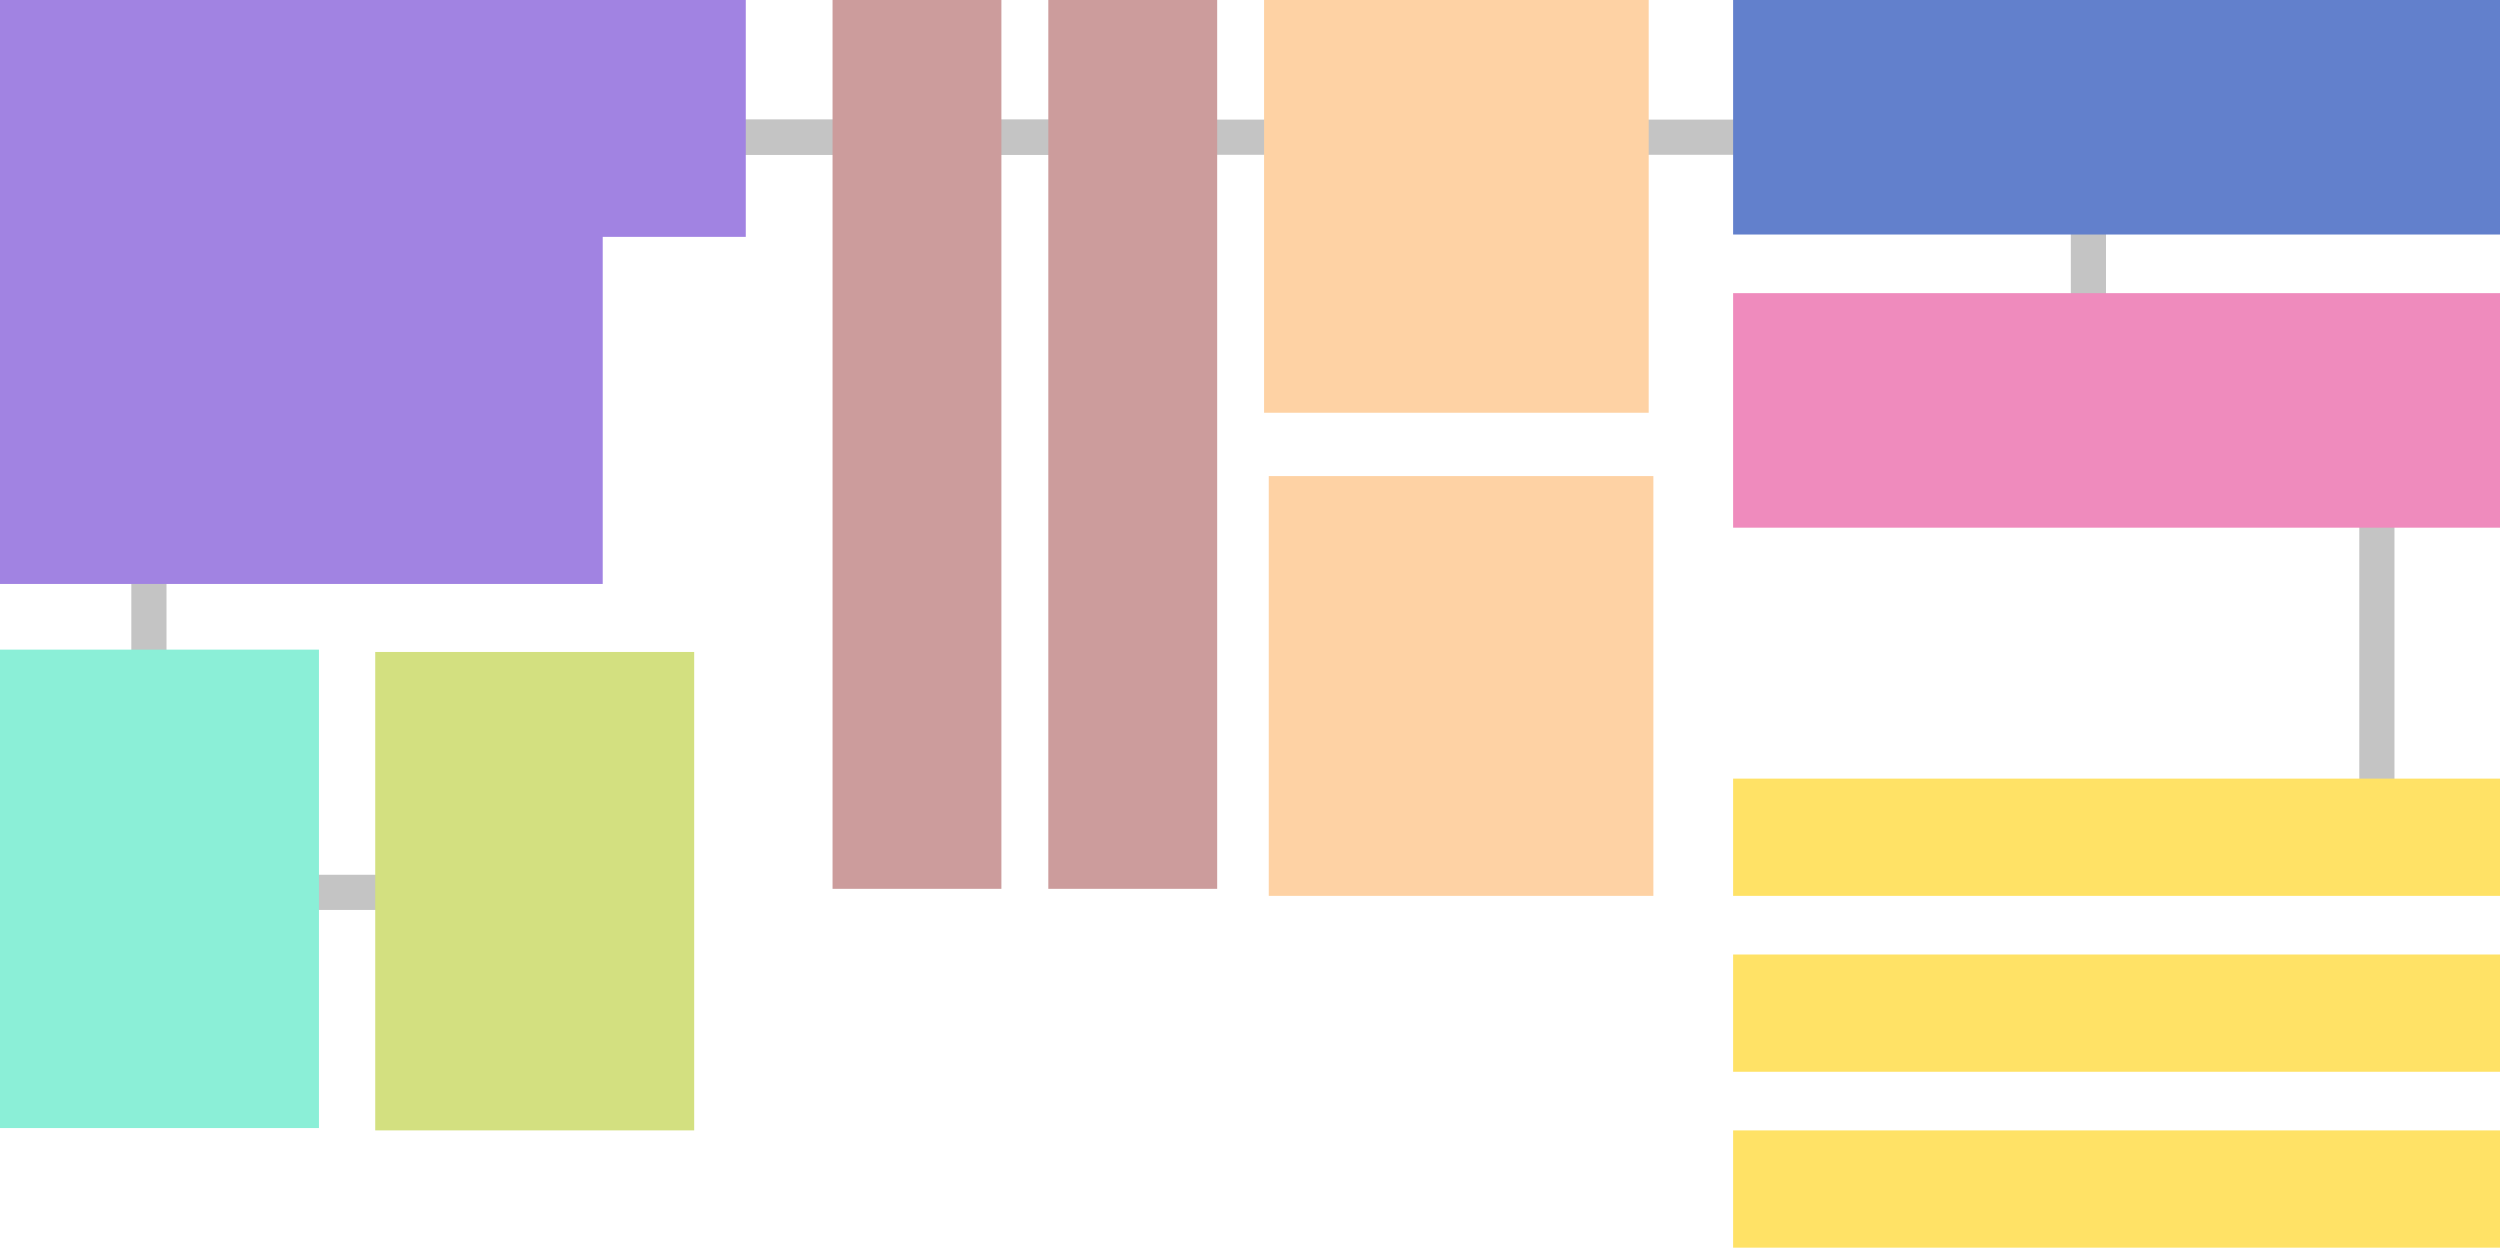 <svg width="1066" height="532" viewBox="0 0 1066 532" fill="none" xmlns="http://www.w3.org/2000/svg">
<path d="M3 373H285V388H3V373Z" fill="#C4C4C4"/>
<path d="M180 51H462V66H180V51Z" fill="#C4C4C4"/>
<path d="M180 51H804V66H180V51Z" fill="#C4C4C4"/>
<path d="M56 140H71V383H56V140Z" fill="#C4C4C4"/>
<path d="M1006 173H1021V356H1006V173Z" fill="#C4C4C4"/>
<path d="M883 35H898V194H883V35Z" fill="#C4C4C4"/>
<path fill-rule="evenodd" clip-rule="evenodd" d="M257 249H0V0H185H257H318V101H257V249Z" fill="#A183E2"/>
<rect x="447" width="72" height="379" fill="#CC9C9C"/>
<rect x="355" width="72" height="379" fill="#CC9C9C"/>
<rect x="539" width="164" height="176" fill="#FED2A4"/>
<rect x="541" y="203" width="164" height="179" fill="#FED2A4"/>
<rect x="739" width="327" height="100" fill="#6280CC"/>
<rect x="739" y="125" width="327" height="100" fill="#EF8BBD"/>
<rect x="739" y="332" width="327" height="50" fill="#FFE266"/>
<rect x="739" y="407" width="327" height="50" fill="#FFE266"/>
<rect x="739" y="482" width="327" height="50" fill="#FFE266"/>
<rect y="277" width="136" height="204" fill="#8BEFD7"/>
<rect x="160" y="278" width="136" height="204" fill="#D3E080"/>
</svg>
